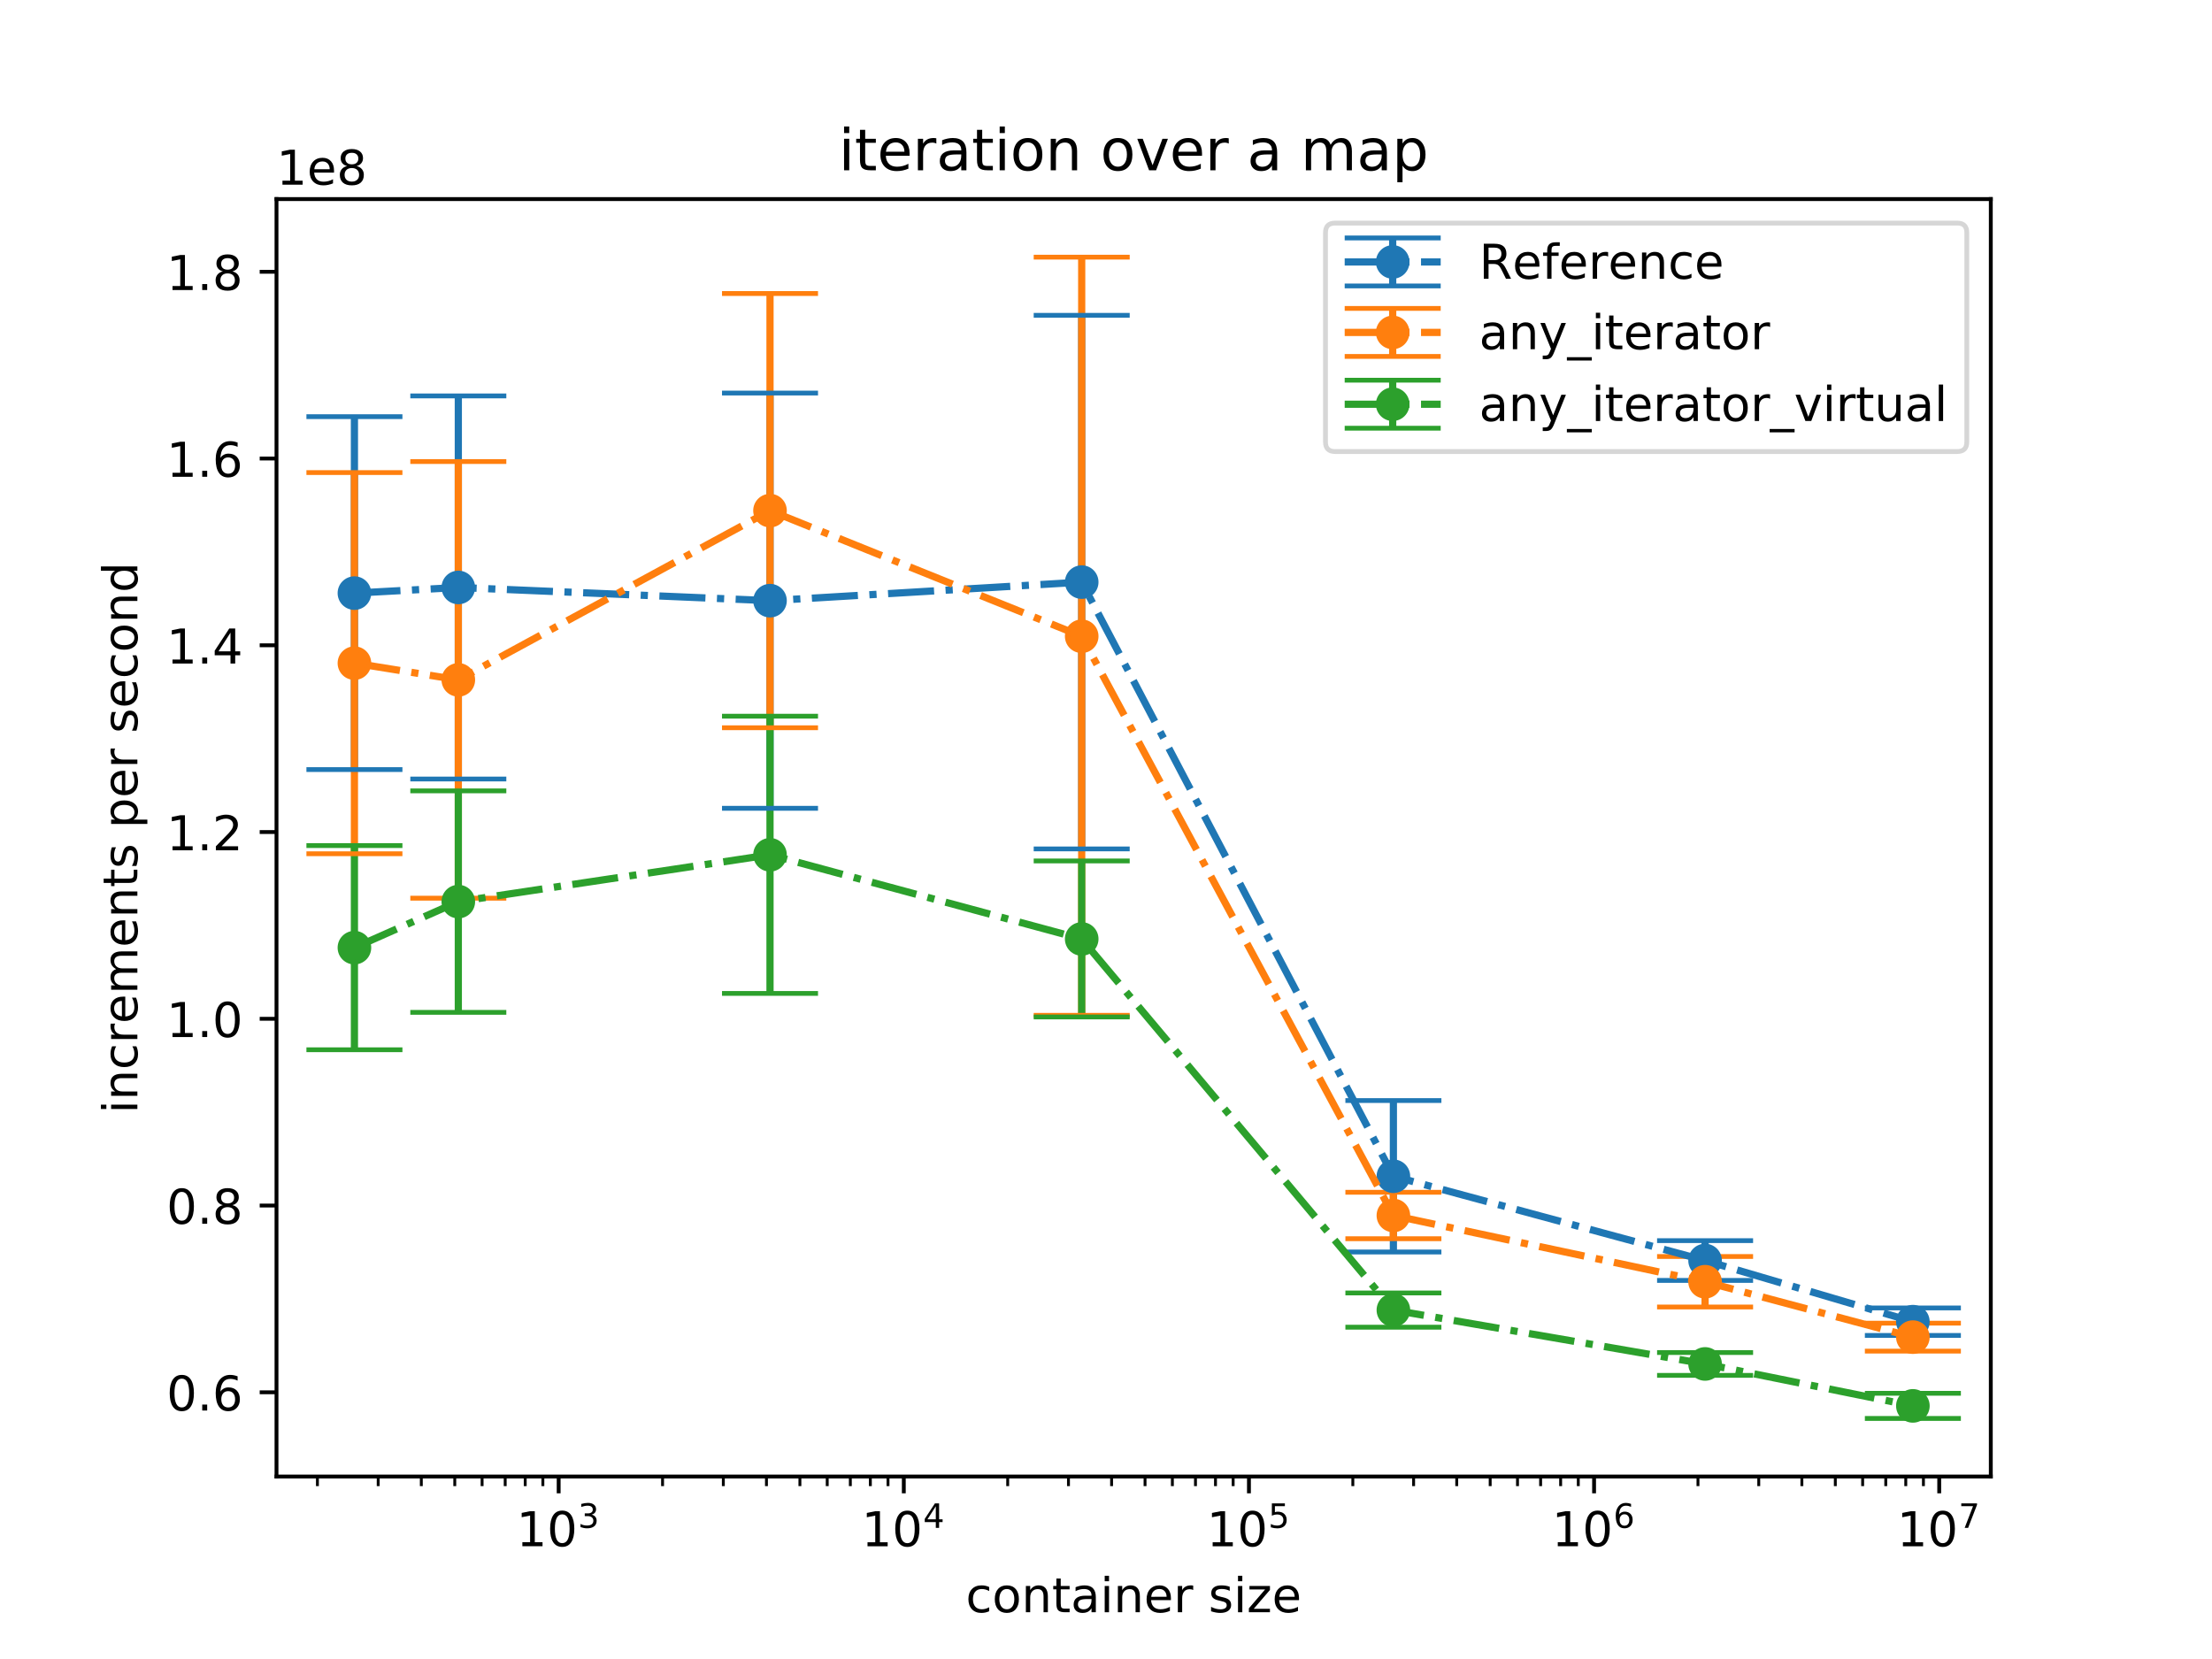 <?xml version="1.0" encoding="utf-8" standalone="no"?>
<!DOCTYPE svg PUBLIC "-//W3C//DTD SVG 1.1//EN"
  "http://www.w3.org/Graphics/SVG/1.1/DTD/svg11.dtd">
<!-- Created with matplotlib (http://matplotlib.org/) -->
<svg height="345.6pt" version="1.1" viewBox="0 0 460.8 345.6" width="460.8pt" xmlns="http://www.w3.org/2000/svg" xmlns:xlink="http://www.w3.org/1999/xlink">
 <defs>
  <style type="text/css">
*{stroke-linecap:butt;stroke-linejoin:round;}
  </style>
 </defs>
 <g id="figure_1">
  <g id="patch_1">
   <path d="M 0 345.6 
L 460.8 345.6 
L 460.8 0 
L 0 0 
z
" style="fill:#ffffff;"/>
  </g>
  <g id="axes_1">
   <g id="patch_2">
    <path d="M 57.6 307.584 
L 414.72 307.584 
L 414.72 41.472 
L 57.6 41.472 
z
" style="fill:#ffffff;"/>
   </g>
   <g id="matplotlib.axis_1">
    <g id="xtick_1">
     <g id="line2d_1">
      <defs>
       <path d="M 0 0 
L 0 3.5 
" id="maa5dbdfe4a" style="stroke:#000000;stroke-width:0.8;"/>
      </defs>
      <g>
       <use style="stroke:#000000;stroke-width:0.8;" x="116.379" xlink:href="#maa5dbdfe4a" y="307.584"/>
      </g>
     </g>
     <g id="text_1">
      <!-- $\mathdefault{10^{3}}$ -->
      <defs>
       <path d="M 12.406 8.297 
L 28.516 8.297 
L 28.516 63.922 
L 10.984 60.406 
L 10.984 69.391 
L 28.422 72.906 
L 38.281 72.906 
L 38.281 8.297 
L 54.391 8.297 
L 54.391 0 
L 12.406 0 
z
" id="DejaVuSans-31"/>
       <path d="M 31.781 66.406 
Q 24.172 66.406 20.328 58.906 
Q 16.5 51.422 16.5 36.375 
Q 16.5 21.391 20.328 13.891 
Q 24.172 6.391 31.781 6.391 
Q 39.453 6.391 43.281 13.891 
Q 47.125 21.391 47.125 36.375 
Q 47.125 51.422 43.281 58.906 
Q 39.453 66.406 31.781 66.406 
z
M 31.781 74.219 
Q 44.047 74.219 50.516 64.516 
Q 56.984 54.828 56.984 36.375 
Q 56.984 17.969 50.516 8.266 
Q 44.047 -1.422 31.781 -1.422 
Q 19.531 -1.422 13.062 8.266 
Q 6.594 17.969 6.594 36.375 
Q 6.594 54.828 13.062 64.516 
Q 19.531 74.219 31.781 74.219 
z
" id="DejaVuSans-30"/>
       <path d="M 40.578 39.312 
Q 47.656 37.797 51.625 33 
Q 55.609 28.219 55.609 21.188 
Q 55.609 10.406 48.188 4.484 
Q 40.766 -1.422 27.094 -1.422 
Q 22.516 -1.422 17.656 -0.516 
Q 12.797 0.391 7.625 2.203 
L 7.625 11.719 
Q 11.719 9.328 16.594 8.109 
Q 21.484 6.891 26.812 6.891 
Q 36.078 6.891 40.938 10.547 
Q 45.797 14.203 45.797 21.188 
Q 45.797 27.641 41.281 31.266 
Q 36.766 34.906 28.719 34.906 
L 20.219 34.906 
L 20.219 43.016 
L 29.109 43.016 
Q 36.375 43.016 40.234 45.922 
Q 44.094 48.828 44.094 54.297 
Q 44.094 59.906 40.109 62.906 
Q 36.141 65.922 28.719 65.922 
Q 24.656 65.922 20.016 65.031 
Q 15.375 64.156 9.812 62.312 
L 9.812 71.094 
Q 15.438 72.656 20.344 73.438 
Q 25.25 74.219 29.594 74.219 
Q 40.828 74.219 47.359 69.109 
Q 53.906 64.016 53.906 55.328 
Q 53.906 49.266 50.438 45.094 
Q 46.969 40.922 40.578 39.312 
z
" id="DejaVuSans-33"/>
      </defs>
      <g transform="translate(107.579 322.182)scale(0.1 -0.1)">
       <use transform="translate(0 0.766)" xlink:href="#DejaVuSans-31"/>
       <use transform="translate(63.623 0.766)" xlink:href="#DejaVuSans-30"/>
       <use transform="translate(128.203 39.047)scale(0.7)" xlink:href="#DejaVuSans-33"/>
      </g>
     </g>
    </g>
    <g id="xtick_2">
     <g id="line2d_2">
      <g>
       <use style="stroke:#000000;stroke-width:0.8;" x="188.278" xlink:href="#maa5dbdfe4a" y="307.584"/>
      </g>
     </g>
     <g id="text_2">
      <!-- $\mathdefault{10^{4}}$ -->
      <defs>
       <path d="M 37.797 64.312 
L 12.891 25.391 
L 37.797 25.391 
z
M 35.203 72.906 
L 47.609 72.906 
L 47.609 25.391 
L 58.016 25.391 
L 58.016 17.188 
L 47.609 17.188 
L 47.609 0 
L 37.797 0 
L 37.797 17.188 
L 4.891 17.188 
L 4.891 26.703 
z
" id="DejaVuSans-34"/>
      </defs>
      <g transform="translate(179.478 322.182)scale(0.1 -0.1)">
       <use transform="translate(0 0.684)" xlink:href="#DejaVuSans-31"/>
       <use transform="translate(63.623 0.684)" xlink:href="#DejaVuSans-30"/>
       <use transform="translate(128.203 38.966)scale(0.7)" xlink:href="#DejaVuSans-34"/>
      </g>
     </g>
    </g>
    <g id="xtick_3">
     <g id="line2d_3">
      <g>
       <use style="stroke:#000000;stroke-width:0.8;" x="260.177" xlink:href="#maa5dbdfe4a" y="307.584"/>
      </g>
     </g>
     <g id="text_3">
      <!-- $\mathdefault{10^{5}}$ -->
      <defs>
       <path d="M 10.797 72.906 
L 49.516 72.906 
L 49.516 64.594 
L 19.828 64.594 
L 19.828 46.734 
Q 21.969 47.469 24.109 47.828 
Q 26.266 48.188 28.422 48.188 
Q 40.625 48.188 47.75 41.5 
Q 54.891 34.812 54.891 23.391 
Q 54.891 11.625 47.562 5.094 
Q 40.234 -1.422 26.906 -1.422 
Q 22.312 -1.422 17.547 -0.641 
Q 12.797 0.141 7.719 1.703 
L 7.719 11.625 
Q 12.109 9.234 16.797 8.062 
Q 21.484 6.891 26.703 6.891 
Q 35.156 6.891 40.078 11.328 
Q 45.016 15.766 45.016 23.391 
Q 45.016 31 40.078 35.438 
Q 35.156 39.891 26.703 39.891 
Q 22.75 39.891 18.812 39.016 
Q 14.891 38.141 10.797 36.281 
z
" id="DejaVuSans-35"/>
      </defs>
      <g transform="translate(251.377 322.182)scale(0.1 -0.1)">
       <use transform="translate(0 0.684)" xlink:href="#DejaVuSans-31"/>
       <use transform="translate(63.623 0.684)" xlink:href="#DejaVuSans-30"/>
       <use transform="translate(128.203 38.966)scale(0.7)" xlink:href="#DejaVuSans-35"/>
      </g>
     </g>
    </g>
    <g id="xtick_4">
     <g id="line2d_4">
      <g>
       <use style="stroke:#000000;stroke-width:0.8;" x="332.075" xlink:href="#maa5dbdfe4a" y="307.584"/>
      </g>
     </g>
     <g id="text_4">
      <!-- $\mathdefault{10^{6}}$ -->
      <defs>
       <path d="M 33.016 40.375 
Q 26.375 40.375 22.484 35.828 
Q 18.609 31.297 18.609 23.391 
Q 18.609 15.531 22.484 10.953 
Q 26.375 6.391 33.016 6.391 
Q 39.656 6.391 43.531 10.953 
Q 47.406 15.531 47.406 23.391 
Q 47.406 31.297 43.531 35.828 
Q 39.656 40.375 33.016 40.375 
z
M 52.594 71.297 
L 52.594 62.312 
Q 48.875 64.062 45.094 64.984 
Q 41.312 65.922 37.594 65.922 
Q 27.828 65.922 22.672 59.328 
Q 17.531 52.734 16.797 39.406 
Q 19.672 43.656 24.016 45.922 
Q 28.375 48.188 33.594 48.188 
Q 44.578 48.188 50.953 41.516 
Q 57.328 34.859 57.328 23.391 
Q 57.328 12.156 50.688 5.359 
Q 44.047 -1.422 33.016 -1.422 
Q 20.359 -1.422 13.672 8.266 
Q 6.984 17.969 6.984 36.375 
Q 6.984 53.656 15.188 63.938 
Q 23.391 74.219 37.203 74.219 
Q 40.922 74.219 44.703 73.484 
Q 48.484 72.75 52.594 71.297 
z
" id="DejaVuSans-36"/>
      </defs>
      <g transform="translate(323.275 322.182)scale(0.1 -0.1)">
       <use transform="translate(0 0.766)" xlink:href="#DejaVuSans-31"/>
       <use transform="translate(63.623 0.766)" xlink:href="#DejaVuSans-30"/>
       <use transform="translate(128.203 39.047)scale(0.7)" xlink:href="#DejaVuSans-36"/>
      </g>
     </g>
    </g>
    <g id="xtick_5">
     <g id="line2d_5">
      <g>
       <use style="stroke:#000000;stroke-width:0.8;" x="403.974" xlink:href="#maa5dbdfe4a" y="307.584"/>
      </g>
     </g>
     <g id="text_5">
      <!-- $\mathdefault{10^{7}}$ -->
      <defs>
       <path d="M 8.203 72.906 
L 55.078 72.906 
L 55.078 68.703 
L 28.609 0 
L 18.312 0 
L 43.219 64.594 
L 8.203 64.594 
z
" id="DejaVuSans-37"/>
      </defs>
      <g transform="translate(395.174 322.182)scale(0.1 -0.1)">
       <use transform="translate(0 0.684)" xlink:href="#DejaVuSans-31"/>
       <use transform="translate(63.623 0.684)" xlink:href="#DejaVuSans-30"/>
       <use transform="translate(128.203 38.966)scale(0.7)" xlink:href="#DejaVuSans-37"/>
      </g>
     </g>
    </g>
    <g id="xtick_6">
     <g id="line2d_6">
      <defs>
       <path d="M 0 0 
L 0 2 
" id="m52f806bd52" style="stroke:#000000;stroke-width:0.6;"/>
      </defs>
      <g>
       <use style="stroke:#000000;stroke-width:0.6;" x="66.124" xlink:href="#m52f806bd52" y="307.584"/>
      </g>
     </g>
    </g>
    <g id="xtick_7">
     <g id="line2d_7">
      <g>
       <use style="stroke:#000000;stroke-width:0.6;" x="78.785" xlink:href="#m52f806bd52" y="307.584"/>
      </g>
     </g>
    </g>
    <g id="xtick_8">
     <g id="line2d_8">
      <g>
       <use style="stroke:#000000;stroke-width:0.6;" x="87.768" xlink:href="#m52f806bd52" y="307.584"/>
      </g>
     </g>
    </g>
    <g id="xtick_9">
     <g id="line2d_9">
      <g>
       <use style="stroke:#000000;stroke-width:0.6;" x="94.736" xlink:href="#m52f806bd52" y="307.584"/>
      </g>
     </g>
    </g>
    <g id="xtick_10">
     <g id="line2d_10">
      <g>
       <use style="stroke:#000000;stroke-width:0.6;" x="100.429" xlink:href="#m52f806bd52" y="307.584"/>
      </g>
     </g>
    </g>
    <g id="xtick_11">
     <g id="line2d_11">
      <g>
       <use style="stroke:#000000;stroke-width:0.6;" x="105.242" xlink:href="#m52f806bd52" y="307.584"/>
      </g>
     </g>
    </g>
    <g id="xtick_12">
     <g id="line2d_12">
      <g>
       <use style="stroke:#000000;stroke-width:0.6;" x="109.412" xlink:href="#m52f806bd52" y="307.584"/>
      </g>
     </g>
    </g>
    <g id="xtick_13">
     <g id="line2d_13">
      <g>
       <use style="stroke:#000000;stroke-width:0.6;" x="113.09" xlink:href="#m52f806bd52" y="307.584"/>
      </g>
     </g>
    </g>
    <g id="xtick_14">
     <g id="line2d_14">
      <g>
       <use style="stroke:#000000;stroke-width:0.6;" x="138.023" xlink:href="#m52f806bd52" y="307.584"/>
      </g>
     </g>
    </g>
    <g id="xtick_15">
     <g id="line2d_15">
      <g>
       <use style="stroke:#000000;stroke-width:0.6;" x="150.684" xlink:href="#m52f806bd52" y="307.584"/>
      </g>
     </g>
    </g>
    <g id="xtick_16">
     <g id="line2d_16">
      <g>
       <use style="stroke:#000000;stroke-width:0.6;" x="159.667" xlink:href="#m52f806bd52" y="307.584"/>
      </g>
     </g>
    </g>
    <g id="xtick_17">
     <g id="line2d_17">
      <g>
       <use style="stroke:#000000;stroke-width:0.6;" x="166.634" xlink:href="#m52f806bd52" y="307.584"/>
      </g>
     </g>
    </g>
    <g id="xtick_18">
     <g id="line2d_18">
      <g>
       <use style="stroke:#000000;stroke-width:0.6;" x="172.327" xlink:href="#m52f806bd52" y="307.584"/>
      </g>
     </g>
    </g>
    <g id="xtick_19">
     <g id="line2d_19">
      <g>
       <use style="stroke:#000000;stroke-width:0.6;" x="177.141" xlink:href="#m52f806bd52" y="307.584"/>
      </g>
     </g>
    </g>
    <g id="xtick_20">
     <g id="line2d_20">
      <g>
       <use style="stroke:#000000;stroke-width:0.6;" x="181.31" xlink:href="#m52f806bd52" y="307.584"/>
      </g>
     </g>
    </g>
    <g id="xtick_21">
     <g id="line2d_21">
      <g>
       <use style="stroke:#000000;stroke-width:0.6;" x="184.988" xlink:href="#m52f806bd52" y="307.584"/>
      </g>
     </g>
    </g>
    <g id="xtick_22">
     <g id="line2d_22">
      <g>
       <use style="stroke:#000000;stroke-width:0.6;" x="209.922" xlink:href="#m52f806bd52" y="307.584"/>
      </g>
     </g>
    </g>
    <g id="xtick_23">
     <g id="line2d_23">
      <g>
       <use style="stroke:#000000;stroke-width:0.6;" x="222.582" xlink:href="#m52f806bd52" y="307.584"/>
      </g>
     </g>
    </g>
    <g id="xtick_24">
     <g id="line2d_24">
      <g>
       <use style="stroke:#000000;stroke-width:0.6;" x="231.565" xlink:href="#m52f806bd52" y="307.584"/>
      </g>
     </g>
    </g>
    <g id="xtick_25">
     <g id="line2d_25">
      <g>
       <use style="stroke:#000000;stroke-width:0.6;" x="238.533" xlink:href="#m52f806bd52" y="307.584"/>
      </g>
     </g>
    </g>
    <g id="xtick_26">
     <g id="line2d_26">
      <g>
       <use style="stroke:#000000;stroke-width:0.6;" x="244.226" xlink:href="#m52f806bd52" y="307.584"/>
      </g>
     </g>
    </g>
    <g id="xtick_27">
     <g id="line2d_27">
      <g>
       <use style="stroke:#000000;stroke-width:0.6;" x="249.039" xlink:href="#m52f806bd52" y="307.584"/>
      </g>
     </g>
    </g>
    <g id="xtick_28">
     <g id="line2d_28">
      <g>
       <use style="stroke:#000000;stroke-width:0.6;" x="253.209" xlink:href="#m52f806bd52" y="307.584"/>
      </g>
     </g>
    </g>
    <g id="xtick_29">
     <g id="line2d_29">
      <g>
       <use style="stroke:#000000;stroke-width:0.6;" x="256.887" xlink:href="#m52f806bd52" y="307.584"/>
      </g>
     </g>
    </g>
    <g id="xtick_30">
     <g id="line2d_30">
      <g>
       <use style="stroke:#000000;stroke-width:0.6;" x="281.82" xlink:href="#m52f806bd52" y="307.584"/>
      </g>
     </g>
    </g>
    <g id="xtick_31">
     <g id="line2d_31">
      <g>
       <use style="stroke:#000000;stroke-width:0.6;" x="294.481" xlink:href="#m52f806bd52" y="307.584"/>
      </g>
     </g>
    </g>
    <g id="xtick_32">
     <g id="line2d_32">
      <g>
       <use style="stroke:#000000;stroke-width:0.6;" x="303.464" xlink:href="#m52f806bd52" y="307.584"/>
      </g>
     </g>
    </g>
    <g id="xtick_33">
     <g id="line2d_33">
      <g>
       <use style="stroke:#000000;stroke-width:0.6;" x="310.432" xlink:href="#m52f806bd52" y="307.584"/>
      </g>
     </g>
    </g>
    <g id="xtick_34">
     <g id="line2d_34">
      <g>
       <use style="stroke:#000000;stroke-width:0.6;" x="316.125" xlink:href="#m52f806bd52" y="307.584"/>
      </g>
     </g>
    </g>
    <g id="xtick_35">
     <g id="line2d_35">
      <g>
       <use style="stroke:#000000;stroke-width:0.6;" x="320.938" xlink:href="#m52f806bd52" y="307.584"/>
      </g>
     </g>
    </g>
    <g id="xtick_36">
     <g id="line2d_36">
      <g>
       <use style="stroke:#000000;stroke-width:0.6;" x="325.108" xlink:href="#m52f806bd52" y="307.584"/>
      </g>
     </g>
    </g>
    <g id="xtick_37">
     <g id="line2d_37">
      <g>
       <use style="stroke:#000000;stroke-width:0.6;" x="328.785" xlink:href="#m52f806bd52" y="307.584"/>
      </g>
     </g>
    </g>
    <g id="xtick_38">
     <g id="line2d_38">
      <g>
       <use style="stroke:#000000;stroke-width:0.6;" x="353.719" xlink:href="#m52f806bd52" y="307.584"/>
      </g>
     </g>
    </g>
    <g id="xtick_39">
     <g id="line2d_39">
      <g>
       <use style="stroke:#000000;stroke-width:0.6;" x="366.38" xlink:href="#m52f806bd52" y="307.584"/>
      </g>
     </g>
    </g>
    <g id="xtick_40">
     <g id="line2d_40">
      <g>
       <use style="stroke:#000000;stroke-width:0.6;" x="375.363" xlink:href="#m52f806bd52" y="307.584"/>
      </g>
     </g>
    </g>
    <g id="xtick_41">
     <g id="line2d_41">
      <g>
       <use style="stroke:#000000;stroke-width:0.6;" x="382.33" xlink:href="#m52f806bd52" y="307.584"/>
      </g>
     </g>
    </g>
    <g id="xtick_42">
     <g id="line2d_42">
      <g>
       <use style="stroke:#000000;stroke-width:0.6;" x="388.023" xlink:href="#m52f806bd52" y="307.584"/>
      </g>
     </g>
    </g>
    <g id="xtick_43">
     <g id="line2d_43">
      <g>
       <use style="stroke:#000000;stroke-width:0.6;" x="392.837" xlink:href="#m52f806bd52" y="307.584"/>
      </g>
     </g>
    </g>
    <g id="xtick_44">
     <g id="line2d_44">
      <g>
       <use style="stroke:#000000;stroke-width:0.6;" x="397.006" xlink:href="#m52f806bd52" y="307.584"/>
      </g>
     </g>
    </g>
    <g id="xtick_45">
     <g id="line2d_45">
      <g>
       <use style="stroke:#000000;stroke-width:0.6;" x="400.684" xlink:href="#m52f806bd52" y="307.584"/>
      </g>
     </g>
    </g>
    <g id="text_6">
     <!-- container size -->
     <defs>
      <path d="M 48.781 52.594 
L 48.781 44.188 
Q 44.969 46.297 41.141 47.344 
Q 37.312 48.391 33.406 48.391 
Q 24.656 48.391 19.812 42.844 
Q 14.984 37.312 14.984 27.297 
Q 14.984 17.281 19.812 11.734 
Q 24.656 6.203 33.406 6.203 
Q 37.312 6.203 41.141 7.25 
Q 44.969 8.297 48.781 10.406 
L 48.781 2.094 
Q 45.016 0.344 40.984 -0.531 
Q 36.969 -1.422 32.422 -1.422 
Q 20.062 -1.422 12.781 6.344 
Q 5.516 14.109 5.516 27.297 
Q 5.516 40.672 12.859 48.328 
Q 20.219 56 33.016 56 
Q 37.156 56 41.109 55.141 
Q 45.062 54.297 48.781 52.594 
z
" id="DejaVuSans-63"/>
      <path d="M 30.609 48.391 
Q 23.391 48.391 19.188 42.75 
Q 14.984 37.109 14.984 27.297 
Q 14.984 17.484 19.156 11.844 
Q 23.344 6.203 30.609 6.203 
Q 37.797 6.203 41.984 11.859 
Q 46.188 17.531 46.188 27.297 
Q 46.188 37.016 41.984 42.703 
Q 37.797 48.391 30.609 48.391 
z
M 30.609 56 
Q 42.328 56 49.016 48.375 
Q 55.719 40.766 55.719 27.297 
Q 55.719 13.875 49.016 6.219 
Q 42.328 -1.422 30.609 -1.422 
Q 18.844 -1.422 12.172 6.219 
Q 5.516 13.875 5.516 27.297 
Q 5.516 40.766 12.172 48.375 
Q 18.844 56 30.609 56 
z
" id="DejaVuSans-6f"/>
      <path d="M 54.891 33.016 
L 54.891 0 
L 45.906 0 
L 45.906 32.719 
Q 45.906 40.484 42.875 44.328 
Q 39.844 48.188 33.797 48.188 
Q 26.516 48.188 22.312 43.547 
Q 18.109 38.922 18.109 30.906 
L 18.109 0 
L 9.078 0 
L 9.078 54.688 
L 18.109 54.688 
L 18.109 46.188 
Q 21.344 51.125 25.703 53.562 
Q 30.078 56 35.797 56 
Q 45.219 56 50.047 50.172 
Q 54.891 44.344 54.891 33.016 
z
" id="DejaVuSans-6e"/>
      <path d="M 18.312 70.219 
L 18.312 54.688 
L 36.812 54.688 
L 36.812 47.703 
L 18.312 47.703 
L 18.312 18.016 
Q 18.312 11.328 20.141 9.422 
Q 21.969 7.516 27.594 7.516 
L 36.812 7.516 
L 36.812 0 
L 27.594 0 
Q 17.188 0 13.234 3.875 
Q 9.281 7.766 9.281 18.016 
L 9.281 47.703 
L 2.688 47.703 
L 2.688 54.688 
L 9.281 54.688 
L 9.281 70.219 
z
" id="DejaVuSans-74"/>
      <path d="M 34.281 27.484 
Q 23.391 27.484 19.188 25 
Q 14.984 22.516 14.984 16.5 
Q 14.984 11.719 18.141 8.906 
Q 21.297 6.109 26.703 6.109 
Q 34.188 6.109 38.703 11.406 
Q 43.219 16.703 43.219 25.484 
L 43.219 27.484 
z
M 52.203 31.203 
L 52.203 0 
L 43.219 0 
L 43.219 8.297 
Q 40.141 3.328 35.547 0.953 
Q 30.953 -1.422 24.312 -1.422 
Q 15.922 -1.422 10.953 3.297 
Q 6 8.016 6 15.922 
Q 6 25.141 12.172 29.828 
Q 18.359 34.516 30.609 34.516 
L 43.219 34.516 
L 43.219 35.406 
Q 43.219 41.609 39.141 45 
Q 35.062 48.391 27.688 48.391 
Q 23 48.391 18.547 47.266 
Q 14.109 46.141 10.016 43.891 
L 10.016 52.203 
Q 14.938 54.109 19.578 55.047 
Q 24.219 56 28.609 56 
Q 40.484 56 46.344 49.844 
Q 52.203 43.703 52.203 31.203 
z
" id="DejaVuSans-61"/>
      <path d="M 9.422 54.688 
L 18.406 54.688 
L 18.406 0 
L 9.422 0 
z
M 9.422 75.984 
L 18.406 75.984 
L 18.406 64.594 
L 9.422 64.594 
z
" id="DejaVuSans-69"/>
      <path d="M 56.203 29.594 
L 56.203 25.203 
L 14.891 25.203 
Q 15.484 15.922 20.484 11.062 
Q 25.484 6.203 34.422 6.203 
Q 39.594 6.203 44.453 7.469 
Q 49.312 8.734 54.109 11.281 
L 54.109 2.781 
Q 49.266 0.734 44.188 -0.344 
Q 39.109 -1.422 33.891 -1.422 
Q 20.797 -1.422 13.156 6.188 
Q 5.516 13.812 5.516 26.812 
Q 5.516 40.234 12.766 48.109 
Q 20.016 56 32.328 56 
Q 43.359 56 49.781 48.891 
Q 56.203 41.797 56.203 29.594 
z
M 47.219 32.234 
Q 47.125 39.594 43.094 43.984 
Q 39.062 48.391 32.422 48.391 
Q 24.906 48.391 20.391 44.141 
Q 15.875 39.891 15.188 32.172 
z
" id="DejaVuSans-65"/>
      <path d="M 41.109 46.297 
Q 39.594 47.172 37.812 47.578 
Q 36.031 48 33.891 48 
Q 26.266 48 22.188 43.047 
Q 18.109 38.094 18.109 28.812 
L 18.109 0 
L 9.078 0 
L 9.078 54.688 
L 18.109 54.688 
L 18.109 46.188 
Q 20.953 51.172 25.484 53.578 
Q 30.031 56 36.531 56 
Q 37.453 56 38.578 55.875 
Q 39.703 55.766 41.062 55.516 
z
" id="DejaVuSans-72"/>
      <path id="DejaVuSans-20"/>
      <path d="M 44.281 53.078 
L 44.281 44.578 
Q 40.484 46.531 36.375 47.5 
Q 32.281 48.484 27.875 48.484 
Q 21.188 48.484 17.844 46.438 
Q 14.5 44.391 14.5 40.281 
Q 14.5 37.156 16.891 35.375 
Q 19.281 33.594 26.516 31.984 
L 29.594 31.297 
Q 39.156 29.25 43.188 25.516 
Q 47.219 21.781 47.219 15.094 
Q 47.219 7.469 41.188 3.016 
Q 35.156 -1.422 24.609 -1.422 
Q 20.219 -1.422 15.453 -0.562 
Q 10.688 0.297 5.422 2 
L 5.422 11.281 
Q 10.406 8.688 15.234 7.391 
Q 20.062 6.109 24.812 6.109 
Q 31.156 6.109 34.562 8.281 
Q 37.984 10.453 37.984 14.406 
Q 37.984 18.062 35.516 20.016 
Q 33.062 21.969 24.703 23.781 
L 21.578 24.516 
Q 13.234 26.266 9.516 29.906 
Q 5.812 33.547 5.812 39.891 
Q 5.812 47.609 11.281 51.797 
Q 16.75 56 26.812 56 
Q 31.781 56 36.172 55.266 
Q 40.578 54.547 44.281 53.078 
z
" id="DejaVuSans-73"/>
      <path d="M 5.516 54.688 
L 48.188 54.688 
L 48.188 46.484 
L 14.406 7.172 
L 48.188 7.172 
L 48.188 0 
L 4.297 0 
L 4.297 8.203 
L 38.094 47.516 
L 5.516 47.516 
z
" id="DejaVuSans-7a"/>
     </defs>
     <g transform="translate(201.185 335.861)scale(0.1 -0.1)">
      <use xlink:href="#DejaVuSans-63"/>
      <use x="54.98" xlink:href="#DejaVuSans-6f"/>
      <use x="116.162" xlink:href="#DejaVuSans-6e"/>
      <use x="179.541" xlink:href="#DejaVuSans-74"/>
      <use x="218.75" xlink:href="#DejaVuSans-61"/>
      <use x="280.029" xlink:href="#DejaVuSans-69"/>
      <use x="307.812" xlink:href="#DejaVuSans-6e"/>
      <use x="371.191" xlink:href="#DejaVuSans-65"/>
      <use x="432.715" xlink:href="#DejaVuSans-72"/>
      <use x="473.828" xlink:href="#DejaVuSans-20"/>
      <use x="505.615" xlink:href="#DejaVuSans-73"/>
      <use x="557.715" xlink:href="#DejaVuSans-69"/>
      <use x="585.498" xlink:href="#DejaVuSans-7a"/>
      <use x="637.988" xlink:href="#DejaVuSans-65"/>
     </g>
    </g>
   </g>
   <g id="matplotlib.axis_2">
    <g id="ytick_1">
     <g id="line2d_46">
      <defs>
       <path d="M 0 0 
L -3.5 0 
" id="m7cc17c6724" style="stroke:#000000;stroke-width:0.8;"/>
      </defs>
      <g>
       <use style="stroke:#000000;stroke-width:0.8;" x="57.6" xlink:href="#m7cc17c6724" y="290.039"/>
      </g>
     </g>
     <g id="text_7">
      <!-- 0.6 -->
      <defs>
       <path d="M 10.688 12.406 
L 21 12.406 
L 21 0 
L 10.688 0 
z
" id="DejaVuSans-2e"/>
      </defs>
      <g transform="translate(34.697 293.838)scale(0.1 -0.1)">
       <use xlink:href="#DejaVuSans-30"/>
       <use x="63.623" xlink:href="#DejaVuSans-2e"/>
       <use x="95.41" xlink:href="#DejaVuSans-36"/>
      </g>
     </g>
    </g>
    <g id="ytick_2">
     <g id="line2d_47">
      <g>
       <use style="stroke:#000000;stroke-width:0.8;" x="57.6" xlink:href="#m7cc17c6724" y="251.135"/>
      </g>
     </g>
     <g id="text_8">
      <!-- 0.8 -->
      <defs>
       <path d="M 31.781 34.625 
Q 24.75 34.625 20.719 30.859 
Q 16.703 27.094 16.703 20.516 
Q 16.703 13.922 20.719 10.156 
Q 24.75 6.391 31.781 6.391 
Q 38.812 6.391 42.859 10.172 
Q 46.922 13.969 46.922 20.516 
Q 46.922 27.094 42.891 30.859 
Q 38.875 34.625 31.781 34.625 
z
M 21.922 38.812 
Q 15.578 40.375 12.031 44.719 
Q 8.5 49.078 8.5 55.328 
Q 8.5 64.062 14.719 69.141 
Q 20.953 74.219 31.781 74.219 
Q 42.672 74.219 48.875 69.141 
Q 55.078 64.062 55.078 55.328 
Q 55.078 49.078 51.531 44.719 
Q 48 40.375 41.703 38.812 
Q 48.828 37.156 52.797 32.312 
Q 56.781 27.484 56.781 20.516 
Q 56.781 9.906 50.312 4.234 
Q 43.844 -1.422 31.781 -1.422 
Q 19.734 -1.422 13.25 4.234 
Q 6.781 9.906 6.781 20.516 
Q 6.781 27.484 10.781 32.312 
Q 14.797 37.156 21.922 38.812 
z
M 18.312 54.391 
Q 18.312 48.734 21.844 45.562 
Q 25.391 42.391 31.781 42.391 
Q 38.141 42.391 41.719 45.562 
Q 45.312 48.734 45.312 54.391 
Q 45.312 60.062 41.719 63.234 
Q 38.141 66.406 31.781 66.406 
Q 25.391 66.406 21.844 63.234 
Q 18.312 60.062 18.312 54.391 
z
" id="DejaVuSans-38"/>
      </defs>
      <g transform="translate(34.697 254.934)scale(0.1 -0.1)">
       <use xlink:href="#DejaVuSans-30"/>
       <use x="63.623" xlink:href="#DejaVuSans-2e"/>
       <use x="95.41" xlink:href="#DejaVuSans-38"/>
      </g>
     </g>
    </g>
    <g id="ytick_3">
     <g id="line2d_48">
      <g>
       <use style="stroke:#000000;stroke-width:0.8;" x="57.6" xlink:href="#m7cc17c6724" y="212.232"/>
      </g>
     </g>
     <g id="text_9">
      <!-- 1.0 -->
      <g transform="translate(34.697 216.031)scale(0.1 -0.1)">
       <use xlink:href="#DejaVuSans-31"/>
       <use x="63.623" xlink:href="#DejaVuSans-2e"/>
       <use x="95.41" xlink:href="#DejaVuSans-30"/>
      </g>
     </g>
    </g>
    <g id="ytick_4">
     <g id="line2d_49">
      <g>
       <use style="stroke:#000000;stroke-width:0.8;" x="57.6" xlink:href="#m7cc17c6724" y="173.328"/>
      </g>
     </g>
     <g id="text_10">
      <!-- 1.2 -->
      <defs>
       <path d="M 19.188 8.297 
L 53.609 8.297 
L 53.609 0 
L 7.328 0 
L 7.328 8.297 
Q 12.938 14.109 22.625 23.891 
Q 32.328 33.688 34.812 36.531 
Q 39.547 41.844 41.422 45.531 
Q 43.312 49.219 43.312 52.781 
Q 43.312 58.594 39.234 62.25 
Q 35.156 65.922 28.609 65.922 
Q 23.969 65.922 18.812 64.312 
Q 13.672 62.703 7.812 59.422 
L 7.812 69.391 
Q 13.766 71.781 18.938 73 
Q 24.125 74.219 28.422 74.219 
Q 39.75 74.219 46.484 68.547 
Q 53.219 62.891 53.219 53.422 
Q 53.219 48.922 51.531 44.891 
Q 49.859 40.875 45.406 35.406 
Q 44.188 33.984 37.641 27.219 
Q 31.109 20.453 19.188 8.297 
z
" id="DejaVuSans-32"/>
      </defs>
      <g transform="translate(34.697 177.127)scale(0.1 -0.1)">
       <use xlink:href="#DejaVuSans-31"/>
       <use x="63.623" xlink:href="#DejaVuSans-2e"/>
       <use x="95.41" xlink:href="#DejaVuSans-32"/>
      </g>
     </g>
    </g>
    <g id="ytick_5">
     <g id="line2d_50">
      <g>
       <use style="stroke:#000000;stroke-width:0.8;" x="57.6" xlink:href="#m7cc17c6724" y="134.424"/>
      </g>
     </g>
     <g id="text_11">
      <!-- 1.4 -->
      <g transform="translate(34.697 138.224)scale(0.1 -0.1)">
       <use xlink:href="#DejaVuSans-31"/>
       <use x="63.623" xlink:href="#DejaVuSans-2e"/>
       <use x="95.41" xlink:href="#DejaVuSans-34"/>
      </g>
     </g>
    </g>
    <g id="ytick_6">
     <g id="line2d_51">
      <g>
       <use style="stroke:#000000;stroke-width:0.8;" x="57.6" xlink:href="#m7cc17c6724" y="95.521"/>
      </g>
     </g>
     <g id="text_12">
      <!-- 1.6 -->
      <g transform="translate(34.697 99.32)scale(0.1 -0.1)">
       <use xlink:href="#DejaVuSans-31"/>
       <use x="63.623" xlink:href="#DejaVuSans-2e"/>
       <use x="95.41" xlink:href="#DejaVuSans-36"/>
      </g>
     </g>
    </g>
    <g id="ytick_7">
     <g id="line2d_52">
      <g>
       <use style="stroke:#000000;stroke-width:0.8;" x="57.6" xlink:href="#m7cc17c6724" y="56.617"/>
      </g>
     </g>
     <g id="text_13">
      <!-- 1.8 -->
      <g transform="translate(34.697 60.416)scale(0.1 -0.1)">
       <use xlink:href="#DejaVuSans-31"/>
       <use x="63.623" xlink:href="#DejaVuSans-2e"/>
       <use x="95.41" xlink:href="#DejaVuSans-38"/>
      </g>
     </g>
    </g>
    <g id="text_14">
     <!-- increments per second -->
     <defs>
      <path d="M 52 44.188 
Q 55.375 50.25 60.062 53.125 
Q 64.75 56 71.094 56 
Q 79.641 56 84.281 50.016 
Q 88.922 44.047 88.922 33.016 
L 88.922 0 
L 79.891 0 
L 79.891 32.719 
Q 79.891 40.578 77.094 44.375 
Q 74.312 48.188 68.609 48.188 
Q 61.625 48.188 57.562 43.547 
Q 53.516 38.922 53.516 30.906 
L 53.516 0 
L 44.484 0 
L 44.484 32.719 
Q 44.484 40.625 41.703 44.406 
Q 38.922 48.188 33.109 48.188 
Q 26.219 48.188 22.156 43.531 
Q 18.109 38.875 18.109 30.906 
L 18.109 0 
L 9.078 0 
L 9.078 54.688 
L 18.109 54.688 
L 18.109 46.188 
Q 21.188 51.219 25.484 53.609 
Q 29.781 56 35.688 56 
Q 41.656 56 45.828 52.969 
Q 50 49.953 52 44.188 
z
" id="DejaVuSans-6d"/>
      <path d="M 18.109 8.203 
L 18.109 -20.797 
L 9.078 -20.797 
L 9.078 54.688 
L 18.109 54.688 
L 18.109 46.391 
Q 20.953 51.266 25.266 53.625 
Q 29.594 56 35.594 56 
Q 45.562 56 51.781 48.094 
Q 58.016 40.188 58.016 27.297 
Q 58.016 14.406 51.781 6.484 
Q 45.562 -1.422 35.594 -1.422 
Q 29.594 -1.422 25.266 0.953 
Q 20.953 3.328 18.109 8.203 
z
M 48.688 27.297 
Q 48.688 37.203 44.609 42.844 
Q 40.531 48.484 33.406 48.484 
Q 26.266 48.484 22.188 42.844 
Q 18.109 37.203 18.109 27.297 
Q 18.109 17.391 22.188 11.75 
Q 26.266 6.109 33.406 6.109 
Q 40.531 6.109 44.609 11.75 
Q 48.688 17.391 48.688 27.297 
z
" id="DejaVuSans-70"/>
      <path d="M 45.406 46.391 
L 45.406 75.984 
L 54.391 75.984 
L 54.391 0 
L 45.406 0 
L 45.406 8.203 
Q 42.578 3.328 38.25 0.953 
Q 33.938 -1.422 27.875 -1.422 
Q 17.969 -1.422 11.734 6.484 
Q 5.516 14.406 5.516 27.297 
Q 5.516 40.188 11.734 48.094 
Q 17.969 56 27.875 56 
Q 33.938 56 38.25 53.625 
Q 42.578 51.266 45.406 46.391 
z
M 14.797 27.297 
Q 14.797 17.391 18.875 11.75 
Q 22.953 6.109 30.078 6.109 
Q 37.203 6.109 41.297 11.75 
Q 45.406 17.391 45.406 27.297 
Q 45.406 37.203 41.297 42.844 
Q 37.203 48.484 30.078 48.484 
Q 22.953 48.484 18.875 42.844 
Q 14.797 37.203 14.797 27.297 
z
" id="DejaVuSans-64"/>
     </defs>
     <g transform="translate(28.617 231.963)rotate(-90)scale(0.1 -0.1)">
      <use xlink:href="#DejaVuSans-69"/>
      <use x="27.783" xlink:href="#DejaVuSans-6e"/>
      <use x="91.162" xlink:href="#DejaVuSans-63"/>
      <use x="146.143" xlink:href="#DejaVuSans-72"/>
      <use x="187.225" xlink:href="#DejaVuSans-65"/>
      <use x="248.748" xlink:href="#DejaVuSans-6d"/>
      <use x="346.16" xlink:href="#DejaVuSans-65"/>
      <use x="407.684" xlink:href="#DejaVuSans-6e"/>
      <use x="471.062" xlink:href="#DejaVuSans-74"/>
      <use x="510.271" xlink:href="#DejaVuSans-73"/>
      <use x="562.371" xlink:href="#DejaVuSans-20"/>
      <use x="594.158" xlink:href="#DejaVuSans-70"/>
      <use x="657.635" xlink:href="#DejaVuSans-65"/>
      <use x="719.158" xlink:href="#DejaVuSans-72"/>
      <use x="760.271" xlink:href="#DejaVuSans-20"/>
      <use x="792.059" xlink:href="#DejaVuSans-73"/>
      <use x="844.158" xlink:href="#DejaVuSans-65"/>
      <use x="905.682" xlink:href="#DejaVuSans-63"/>
      <use x="960.662" xlink:href="#DejaVuSans-6f"/>
      <use x="1021.844" xlink:href="#DejaVuSans-6e"/>
      <use x="1085.223" xlink:href="#DejaVuSans-64"/>
     </g>
    </g>
    <g id="text_15">
     <!-- 1e8 -->
     <g transform="translate(57.6 38.472)scale(0.1 -0.1)">
      <use xlink:href="#DejaVuSans-31"/>
      <use x="63.623" xlink:href="#DejaVuSans-65"/>
      <use x="125.146" xlink:href="#DejaVuSans-38"/>
     </g>
    </g>
   </g>
   <g id="LineCollection_1">
    <path clip-path="url(#p4c6f4f7665)" d="M 73.833 160.316 
L 73.833 86.797 
" style="fill:none;stroke:#1f77b4;stroke-width:1.5;"/>
    <path clip-path="url(#p4c6f4f7665)" d="M 95.476 162.28 
L 95.476 82.475 
" style="fill:none;stroke:#1f77b4;stroke-width:1.5;"/>
    <path clip-path="url(#p4c6f4f7665)" d="M 160.407 168.383 
L 160.407 81.877 
" style="fill:none;stroke:#1f77b4;stroke-width:1.5;"/>
    <path clip-path="url(#p4c6f4f7665)" d="M 225.338 176.841 
L 225.338 65.685 
" style="fill:none;stroke:#1f77b4;stroke-width:1.5;"/>
    <path clip-path="url(#p4c6f4f7665)" d="M 290.269 260.813 
L 290.269 229.261 
" style="fill:none;stroke:#1f77b4;stroke-width:1.5;"/>
    <path clip-path="url(#p4c6f4f7665)" d="M 355.2 266.734 
L 355.2 258.449 
" style="fill:none;stroke:#1f77b4;stroke-width:1.5;"/>
    <path clip-path="url(#p4c6f4f7665)" d="M 398.487 278.192 
L 398.487 272.469 
" style="fill:none;stroke:#1f77b4;stroke-width:1.5;"/>
   </g>
   <g id="LineCollection_2">
    <path clip-path="url(#p4c6f4f7665)" d="M 73.833 177.853 
L 73.833 98.442 
" style="fill:none;stroke:#ff7f0e;stroke-width:1.5;"/>
    <path clip-path="url(#p4c6f4f7665)" d="M 95.476 187.111 
L 95.476 96.148 
" style="fill:none;stroke:#ff7f0e;stroke-width:1.5;"/>
    <path clip-path="url(#p4c6f4f7665)" d="M 160.407 151.6 
L 160.407 61.146 
" style="fill:none;stroke:#ff7f0e;stroke-width:1.5;"/>
    <path clip-path="url(#p4c6f4f7665)" d="M 225.338 211.515 
L 225.338 53.568 
" style="fill:none;stroke:#ff7f0e;stroke-width:1.5;"/>
    <path clip-path="url(#p4c6f4f7665)" d="M 290.269 258.047 
L 290.269 248.37 
" style="fill:none;stroke:#ff7f0e;stroke-width:1.5;"/>
    <path clip-path="url(#p4c6f4f7665)" d="M 355.2 272.269 
L 355.2 261.752 
" style="fill:none;stroke:#ff7f0e;stroke-width:1.5;"/>
    <path clip-path="url(#p4c6f4f7665)" d="M 398.487 281.464 
L 398.487 275.635 
" style="fill:none;stroke:#ff7f0e;stroke-width:1.5;"/>
   </g>
   <g id="LineCollection_3">
    <path clip-path="url(#p4c6f4f7665)" d="M 73.833 218.684 
L 73.833 176.147 
" style="fill:none;stroke:#2ca02c;stroke-width:1.5;"/>
    <path clip-path="url(#p4c6f4f7665)" d="M 95.476 210.894 
L 95.476 164.749 
" style="fill:none;stroke:#2ca02c;stroke-width:1.5;"/>
    <path clip-path="url(#p4c6f4f7665)" d="M 160.407 206.946 
L 160.407 149.194 
" style="fill:none;stroke:#2ca02c;stroke-width:1.5;"/>
    <path clip-path="url(#p4c6f4f7665)" d="M 225.338 211.852 
L 225.338 179.348 
" style="fill:none;stroke:#2ca02c;stroke-width:1.5;"/>
    <path clip-path="url(#p4c6f4f7665)" d="M 290.269 276.481 
L 290.269 269.343 
" style="fill:none;stroke:#2ca02c;stroke-width:1.5;"/>
    <path clip-path="url(#p4c6f4f7665)" d="M 355.2 286.513 
L 355.2 281.755 
" style="fill:none;stroke:#2ca02c;stroke-width:1.5;"/>
    <path clip-path="url(#p4c6f4f7665)" d="M 398.487 295.488 
L 398.487 290.251 
" style="fill:none;stroke:#2ca02c;stroke-width:1.5;"/>
   </g>
   <g id="line2d_53">
    <defs>
     <path d="M 10 0 
L -10 -0 
" id="m8f76892085" style="stroke:#1f77b4;"/>
    </defs>
    <g clip-path="url(#p4c6f4f7665)">
     <use style="fill:#1f77b4;stroke:#1f77b4;" x="73.833" xlink:href="#m8f76892085" y="160.316"/>
     <use style="fill:#1f77b4;stroke:#1f77b4;" x="95.476" xlink:href="#m8f76892085" y="162.28"/>
     <use style="fill:#1f77b4;stroke:#1f77b4;" x="160.407" xlink:href="#m8f76892085" y="168.383"/>
     <use style="fill:#1f77b4;stroke:#1f77b4;" x="225.338" xlink:href="#m8f76892085" y="176.841"/>
     <use style="fill:#1f77b4;stroke:#1f77b4;" x="290.269" xlink:href="#m8f76892085" y="260.813"/>
     <use style="fill:#1f77b4;stroke:#1f77b4;" x="355.2" xlink:href="#m8f76892085" y="266.734"/>
     <use style="fill:#1f77b4;stroke:#1f77b4;" x="398.487" xlink:href="#m8f76892085" y="278.192"/>
    </g>
   </g>
   <g id="line2d_54">
    <g clip-path="url(#p4c6f4f7665)">
     <use style="fill:#1f77b4;stroke:#1f77b4;" x="73.833" xlink:href="#m8f76892085" y="86.797"/>
     <use style="fill:#1f77b4;stroke:#1f77b4;" x="95.476" xlink:href="#m8f76892085" y="82.475"/>
     <use style="fill:#1f77b4;stroke:#1f77b4;" x="160.407" xlink:href="#m8f76892085" y="81.877"/>
     <use style="fill:#1f77b4;stroke:#1f77b4;" x="225.338" xlink:href="#m8f76892085" y="65.685"/>
     <use style="fill:#1f77b4;stroke:#1f77b4;" x="290.269" xlink:href="#m8f76892085" y="229.261"/>
     <use style="fill:#1f77b4;stroke:#1f77b4;" x="355.2" xlink:href="#m8f76892085" y="258.449"/>
     <use style="fill:#1f77b4;stroke:#1f77b4;" x="398.487" xlink:href="#m8f76892085" y="272.469"/>
    </g>
   </g>
   <g id="line2d_55">
    <defs>
     <path d="M 10 0 
L -10 -0 
" id="m5e06170e42" style="stroke:#ff7f0e;"/>
    </defs>
    <g clip-path="url(#p4c6f4f7665)">
     <use style="fill:#ff7f0e;stroke:#ff7f0e;" x="73.833" xlink:href="#m5e06170e42" y="177.853"/>
     <use style="fill:#ff7f0e;stroke:#ff7f0e;" x="95.476" xlink:href="#m5e06170e42" y="187.111"/>
     <use style="fill:#ff7f0e;stroke:#ff7f0e;" x="160.407" xlink:href="#m5e06170e42" y="151.6"/>
     <use style="fill:#ff7f0e;stroke:#ff7f0e;" x="225.338" xlink:href="#m5e06170e42" y="211.515"/>
     <use style="fill:#ff7f0e;stroke:#ff7f0e;" x="290.269" xlink:href="#m5e06170e42" y="258.047"/>
     <use style="fill:#ff7f0e;stroke:#ff7f0e;" x="355.2" xlink:href="#m5e06170e42" y="272.269"/>
     <use style="fill:#ff7f0e;stroke:#ff7f0e;" x="398.487" xlink:href="#m5e06170e42" y="281.464"/>
    </g>
   </g>
   <g id="line2d_56">
    <g clip-path="url(#p4c6f4f7665)">
     <use style="fill:#ff7f0e;stroke:#ff7f0e;" x="73.833" xlink:href="#m5e06170e42" y="98.442"/>
     <use style="fill:#ff7f0e;stroke:#ff7f0e;" x="95.476" xlink:href="#m5e06170e42" y="96.148"/>
     <use style="fill:#ff7f0e;stroke:#ff7f0e;" x="160.407" xlink:href="#m5e06170e42" y="61.146"/>
     <use style="fill:#ff7f0e;stroke:#ff7f0e;" x="225.338" xlink:href="#m5e06170e42" y="53.568"/>
     <use style="fill:#ff7f0e;stroke:#ff7f0e;" x="290.269" xlink:href="#m5e06170e42" y="248.37"/>
     <use style="fill:#ff7f0e;stroke:#ff7f0e;" x="355.2" xlink:href="#m5e06170e42" y="261.752"/>
     <use style="fill:#ff7f0e;stroke:#ff7f0e;" x="398.487" xlink:href="#m5e06170e42" y="275.635"/>
    </g>
   </g>
   <g id="line2d_57">
    <defs>
     <path d="M 10 0 
L -10 -0 
" id="m1fced62d43" style="stroke:#2ca02c;"/>
    </defs>
    <g clip-path="url(#p4c6f4f7665)">
     <use style="fill:#2ca02c;stroke:#2ca02c;" x="73.833" xlink:href="#m1fced62d43" y="218.684"/>
     <use style="fill:#2ca02c;stroke:#2ca02c;" x="95.476" xlink:href="#m1fced62d43" y="210.894"/>
     <use style="fill:#2ca02c;stroke:#2ca02c;" x="160.407" xlink:href="#m1fced62d43" y="206.946"/>
     <use style="fill:#2ca02c;stroke:#2ca02c;" x="225.338" xlink:href="#m1fced62d43" y="211.852"/>
     <use style="fill:#2ca02c;stroke:#2ca02c;" x="290.269" xlink:href="#m1fced62d43" y="276.481"/>
     <use style="fill:#2ca02c;stroke:#2ca02c;" x="355.2" xlink:href="#m1fced62d43" y="286.513"/>
     <use style="fill:#2ca02c;stroke:#2ca02c;" x="398.487" xlink:href="#m1fced62d43" y="295.488"/>
    </g>
   </g>
   <g id="line2d_58">
    <g clip-path="url(#p4c6f4f7665)">
     <use style="fill:#2ca02c;stroke:#2ca02c;" x="73.833" xlink:href="#m1fced62d43" y="176.147"/>
     <use style="fill:#2ca02c;stroke:#2ca02c;" x="95.476" xlink:href="#m1fced62d43" y="164.749"/>
     <use style="fill:#2ca02c;stroke:#2ca02c;" x="160.407" xlink:href="#m1fced62d43" y="149.194"/>
     <use style="fill:#2ca02c;stroke:#2ca02c;" x="225.338" xlink:href="#m1fced62d43" y="179.348"/>
     <use style="fill:#2ca02c;stroke:#2ca02c;" x="290.269" xlink:href="#m1fced62d43" y="269.343"/>
     <use style="fill:#2ca02c;stroke:#2ca02c;" x="355.2" xlink:href="#m1fced62d43" y="281.755"/>
     <use style="fill:#2ca02c;stroke:#2ca02c;" x="398.487" xlink:href="#m1fced62d43" y="290.251"/>
    </g>
   </g>
   <g id="line2d_59">
    <path clip-path="url(#p4c6f4f7665)" d="M 73.833 123.557 
L 95.476 122.378 
L 160.407 125.13 
L 225.338 121.263 
L 290.269 245.037 
L 355.2 262.591 
L 398.487 275.33 
" style="fill:none;stroke:#1f77b4;stroke-dasharray:9.6,2.4,1.5,2.4;stroke-dashoffset:0;stroke-width:1.5;"/>
    <defs>
     <path d="M 0 3 
C 0.796 3 1.559 2.684 2.121 2.121 
C 2.684 1.559 3 0.796 3 0 
C 3 -0.796 2.684 -1.559 2.121 -2.121 
C 1.559 -2.684 0.796 -3 0 -3 
C -0.796 -3 -1.559 -2.684 -2.121 -2.121 
C -2.684 -1.559 -3 -0.796 -3 0 
C -3 0.796 -2.684 1.559 -2.121 2.121 
C -1.559 2.684 -0.796 3 0 3 
z
" id="m27138403f5" style="stroke:#1f77b4;"/>
    </defs>
    <g clip-path="url(#p4c6f4f7665)">
     <use style="fill:#1f77b4;stroke:#1f77b4;" x="73.833" xlink:href="#m27138403f5" y="123.557"/>
     <use style="fill:#1f77b4;stroke:#1f77b4;" x="95.476" xlink:href="#m27138403f5" y="122.378"/>
     <use style="fill:#1f77b4;stroke:#1f77b4;" x="160.407" xlink:href="#m27138403f5" y="125.13"/>
     <use style="fill:#1f77b4;stroke:#1f77b4;" x="225.338" xlink:href="#m27138403f5" y="121.263"/>
     <use style="fill:#1f77b4;stroke:#1f77b4;" x="290.269" xlink:href="#m27138403f5" y="245.037"/>
     <use style="fill:#1f77b4;stroke:#1f77b4;" x="355.2" xlink:href="#m27138403f5" y="262.591"/>
     <use style="fill:#1f77b4;stroke:#1f77b4;" x="398.487" xlink:href="#m27138403f5" y="275.33"/>
    </g>
   </g>
   <g id="line2d_60">
    <path clip-path="url(#p4c6f4f7665)" d="M 73.833 138.147 
L 95.476 141.629 
L 160.407 106.373 
L 225.338 132.541 
L 290.269 253.209 
L 355.2 267.011 
L 398.487 278.549 
" style="fill:none;stroke:#ff7f0e;stroke-dasharray:9.6,2.4,1.5,2.4;stroke-dashoffset:0;stroke-width:1.5;"/>
    <defs>
     <path d="M 0 3 
C 0.796 3 1.559 2.684 2.121 2.121 
C 2.684 1.559 3 0.796 3 0 
C 3 -0.796 2.684 -1.559 2.121 -2.121 
C 1.559 -2.684 0.796 -3 0 -3 
C -0.796 -3 -1.559 -2.684 -2.121 -2.121 
C -2.684 -1.559 -3 -0.796 -3 0 
C -3 0.796 -2.684 1.559 -2.121 2.121 
C -1.559 2.684 -0.796 3 0 3 
z
" id="md2f7805570" style="stroke:#ff7f0e;"/>
    </defs>
    <g clip-path="url(#p4c6f4f7665)">
     <use style="fill:#ff7f0e;stroke:#ff7f0e;" x="73.833" xlink:href="#md2f7805570" y="138.147"/>
     <use style="fill:#ff7f0e;stroke:#ff7f0e;" x="95.476" xlink:href="#md2f7805570" y="141.629"/>
     <use style="fill:#ff7f0e;stroke:#ff7f0e;" x="160.407" xlink:href="#md2f7805570" y="106.373"/>
     <use style="fill:#ff7f0e;stroke:#ff7f0e;" x="225.338" xlink:href="#md2f7805570" y="132.541"/>
     <use style="fill:#ff7f0e;stroke:#ff7f0e;" x="290.269" xlink:href="#md2f7805570" y="253.209"/>
     <use style="fill:#ff7f0e;stroke:#ff7f0e;" x="355.2" xlink:href="#md2f7805570" y="267.011"/>
     <use style="fill:#ff7f0e;stroke:#ff7f0e;" x="398.487" xlink:href="#md2f7805570" y="278.549"/>
    </g>
   </g>
   <g id="line2d_61">
    <path clip-path="url(#p4c6f4f7665)" d="M 73.833 197.415 
L 95.476 187.821 
L 160.407 178.07 
L 225.338 195.6 
L 290.269 272.912 
L 355.2 284.134 
L 398.487 292.87 
" style="fill:none;stroke:#2ca02c;stroke-dasharray:9.6,2.4,1.5,2.4;stroke-dashoffset:0;stroke-width:1.5;"/>
    <defs>
     <path d="M 0 3 
C 0.796 3 1.559 2.684 2.121 2.121 
C 2.684 1.559 3 0.796 3 0 
C 3 -0.796 2.684 -1.559 2.121 -2.121 
C 1.559 -2.684 0.796 -3 0 -3 
C -0.796 -3 -1.559 -2.684 -2.121 -2.121 
C -2.684 -1.559 -3 -0.796 -3 0 
C -3 0.796 -2.684 1.559 -2.121 2.121 
C -1.559 2.684 -0.796 3 0 3 
z
" id="m1ff7f7427e" style="stroke:#2ca02c;"/>
    </defs>
    <g clip-path="url(#p4c6f4f7665)">
     <use style="fill:#2ca02c;stroke:#2ca02c;" x="73.833" xlink:href="#m1ff7f7427e" y="197.415"/>
     <use style="fill:#2ca02c;stroke:#2ca02c;" x="95.476" xlink:href="#m1ff7f7427e" y="187.821"/>
     <use style="fill:#2ca02c;stroke:#2ca02c;" x="160.407" xlink:href="#m1ff7f7427e" y="178.07"/>
     <use style="fill:#2ca02c;stroke:#2ca02c;" x="225.338" xlink:href="#m1ff7f7427e" y="195.6"/>
     <use style="fill:#2ca02c;stroke:#2ca02c;" x="290.269" xlink:href="#m1ff7f7427e" y="272.912"/>
     <use style="fill:#2ca02c;stroke:#2ca02c;" x="355.2" xlink:href="#m1ff7f7427e" y="284.134"/>
     <use style="fill:#2ca02c;stroke:#2ca02c;" x="398.487" xlink:href="#m1ff7f7427e" y="292.87"/>
    </g>
   </g>
   <g id="patch_3">
    <path d="M 57.6 307.584 
L 57.6 41.472 
" style="fill:none;stroke:#000000;stroke-linecap:square;stroke-linejoin:miter;stroke-width:0.8;"/>
   </g>
   <g id="patch_4">
    <path d="M 414.72 307.584 
L 414.72 41.472 
" style="fill:none;stroke:#000000;stroke-linecap:square;stroke-linejoin:miter;stroke-width:0.8;"/>
   </g>
   <g id="patch_5">
    <path d="M 57.6 307.584 
L 414.72 307.584 
" style="fill:none;stroke:#000000;stroke-linecap:square;stroke-linejoin:miter;stroke-width:0.8;"/>
   </g>
   <g id="patch_6">
    <path d="M 57.6 41.472 
L 414.72 41.472 
" style="fill:none;stroke:#000000;stroke-linecap:square;stroke-linejoin:miter;stroke-width:0.8;"/>
   </g>
   <g id="text_16">
    <!-- iteration over a map -->
    <defs>
     <path d="M 2.984 54.688 
L 12.5 54.688 
L 29.594 8.797 
L 46.688 54.688 
L 56.203 54.688 
L 35.688 0 
L 23.484 0 
z
" id="DejaVuSans-76"/>
    </defs>
    <g transform="translate(174.704 35.472)scale(0.12 -0.12)">
     <use xlink:href="#DejaVuSans-69"/>
     <use x="27.783" xlink:href="#DejaVuSans-74"/>
     <use x="66.992" xlink:href="#DejaVuSans-65"/>
     <use x="128.516" xlink:href="#DejaVuSans-72"/>
     <use x="169.629" xlink:href="#DejaVuSans-61"/>
     <use x="230.908" xlink:href="#DejaVuSans-74"/>
     <use x="270.117" xlink:href="#DejaVuSans-69"/>
     <use x="297.9" xlink:href="#DejaVuSans-6f"/>
     <use x="359.082" xlink:href="#DejaVuSans-6e"/>
     <use x="422.461" xlink:href="#DejaVuSans-20"/>
     <use x="454.248" xlink:href="#DejaVuSans-6f"/>
     <use x="515.43" xlink:href="#DejaVuSans-76"/>
     <use x="574.609" xlink:href="#DejaVuSans-65"/>
     <use x="636.133" xlink:href="#DejaVuSans-72"/>
     <use x="677.246" xlink:href="#DejaVuSans-20"/>
     <use x="709.033" xlink:href="#DejaVuSans-61"/>
     <use x="770.312" xlink:href="#DejaVuSans-20"/>
     <use x="802.1" xlink:href="#DejaVuSans-6d"/>
     <use x="899.512" xlink:href="#DejaVuSans-61"/>
     <use x="960.791" xlink:href="#DejaVuSans-70"/>
    </g>
   </g>
   <g id="legend_1">
    <g id="patch_7">
     <path d="M 278.123 94.063 
L 407.72 94.063 
Q 409.72 94.063 409.72 92.063 
L 409.72 48.472 
Q 409.72 46.472 407.72 46.472 
L 278.123 46.472 
Q 276.123 46.472 276.123 48.472 
L 276.123 92.063 
Q 276.123 94.063 278.123 94.063 
z
" style="fill:#ffffff;opacity:0.8;stroke:#cccccc;stroke-linejoin:miter;"/>
    </g>
    <g id="LineCollection_4">
     <path d="M 290.123 59.57 
L 290.123 49.57 
" style="fill:none;stroke:#1f77b4;stroke-width:1.5;"/>
    </g>
    <g id="line2d_62">
     <g>
      <use style="fill:#1f77b4;stroke:#1f77b4;" x="290.123" xlink:href="#m8f76892085" y="59.57"/>
     </g>
    </g>
    <g id="line2d_63">
     <g>
      <use style="fill:#1f77b4;stroke:#1f77b4;" x="290.123" xlink:href="#m8f76892085" y="49.57"/>
     </g>
    </g>
    <g id="line2d_64">
     <path d="M 280.123 54.57 
L 300.123 54.57 
" style="fill:none;stroke:#1f77b4;stroke-dasharray:9.6,2.4,1.5,2.4;stroke-dashoffset:0;stroke-width:1.5;"/>
    </g>
    <g id="line2d_65">
     <g>
      <use style="fill:#1f77b4;stroke:#1f77b4;" x="290.123" xlink:href="#m27138403f5" y="54.57"/>
     </g>
    </g>
    <g id="text_17">
     <!-- Reference -->
     <defs>
      <path d="M 44.391 34.188 
Q 47.562 33.109 50.562 29.594 
Q 53.562 26.078 56.594 19.922 
L 66.609 0 
L 56 0 
L 46.688 18.703 
Q 43.062 26.031 39.672 28.422 
Q 36.281 30.812 30.422 30.812 
L 19.672 30.812 
L 19.672 0 
L 9.812 0 
L 9.812 72.906 
L 32.078 72.906 
Q 44.578 72.906 50.734 67.672 
Q 56.891 62.453 56.891 51.906 
Q 56.891 45.016 53.688 40.469 
Q 50.484 35.938 44.391 34.188 
z
M 19.672 64.797 
L 19.672 38.922 
L 32.078 38.922 
Q 39.203 38.922 42.844 42.219 
Q 46.484 45.516 46.484 51.906 
Q 46.484 58.297 42.844 61.547 
Q 39.203 64.797 32.078 64.797 
z
" id="DejaVuSans-52"/>
      <path d="M 37.109 75.984 
L 37.109 68.5 
L 28.516 68.5 
Q 23.688 68.5 21.797 66.547 
Q 19.922 64.594 19.922 59.516 
L 19.922 54.688 
L 34.719 54.688 
L 34.719 47.703 
L 19.922 47.703 
L 19.922 0 
L 10.891 0 
L 10.891 47.703 
L 2.297 47.703 
L 2.297 54.688 
L 10.891 54.688 
L 10.891 58.5 
Q 10.891 67.625 15.141 71.797 
Q 19.391 75.984 28.609 75.984 
z
" id="DejaVuSans-66"/>
     </defs>
     <g transform="translate(308.123 58.07)scale(0.1 -0.1)">
      <use xlink:href="#DejaVuSans-52"/>
      <use x="69.42" xlink:href="#DejaVuSans-65"/>
      <use x="130.943" xlink:href="#DejaVuSans-66"/>
      <use x="166.148" xlink:href="#DejaVuSans-65"/>
      <use x="227.672" xlink:href="#DejaVuSans-72"/>
      <use x="268.754" xlink:href="#DejaVuSans-65"/>
      <use x="330.277" xlink:href="#DejaVuSans-6e"/>
      <use x="393.656" xlink:href="#DejaVuSans-63"/>
      <use x="448.637" xlink:href="#DejaVuSans-65"/>
     </g>
    </g>
    <g id="LineCollection_5">
     <path d="M 290.123 74.249 
L 290.123 64.249 
" style="fill:none;stroke:#ff7f0e;stroke-width:1.5;"/>
    </g>
    <g id="line2d_66">
     <g>
      <use style="fill:#ff7f0e;stroke:#ff7f0e;" x="290.123" xlink:href="#m5e06170e42" y="74.249"/>
     </g>
    </g>
    <g id="line2d_67">
     <g>
      <use style="fill:#ff7f0e;stroke:#ff7f0e;" x="290.123" xlink:href="#m5e06170e42" y="64.249"/>
     </g>
    </g>
    <g id="line2d_68">
     <path d="M 280.123 69.249 
L 300.123 69.249 
" style="fill:none;stroke:#ff7f0e;stroke-dasharray:9.6,2.4,1.5,2.4;stroke-dashoffset:0;stroke-width:1.5;"/>
    </g>
    <g id="line2d_69">
     <g>
      <use style="fill:#ff7f0e;stroke:#ff7f0e;" x="290.123" xlink:href="#md2f7805570" y="69.249"/>
     </g>
    </g>
    <g id="text_18">
     <!-- any_iterator -->
     <defs>
      <path d="M 32.172 -5.078 
Q 28.375 -14.844 24.75 -17.812 
Q 21.141 -20.797 15.094 -20.797 
L 7.906 -20.797 
L 7.906 -13.281 
L 13.188 -13.281 
Q 16.891 -13.281 18.938 -11.516 
Q 21 -9.766 23.484 -3.219 
L 25.094 0.875 
L 2.984 54.688 
L 12.5 54.688 
L 29.594 11.922 
L 46.688 54.688 
L 56.203 54.688 
z
" id="DejaVuSans-79"/>
      <path d="M 50.984 -16.609 
L 50.984 -23.578 
L -0.984 -23.578 
L -0.984 -16.609 
z
" id="DejaVuSans-5f"/>
     </defs>
     <g transform="translate(308.123 72.749)scale(0.1 -0.1)">
      <use xlink:href="#DejaVuSans-61"/>
      <use x="61.279" xlink:href="#DejaVuSans-6e"/>
      <use x="124.658" xlink:href="#DejaVuSans-79"/>
      <use x="183.838" xlink:href="#DejaVuSans-5f"/>
      <use x="233.838" xlink:href="#DejaVuSans-69"/>
      <use x="261.621" xlink:href="#DejaVuSans-74"/>
      <use x="300.83" xlink:href="#DejaVuSans-65"/>
      <use x="362.354" xlink:href="#DejaVuSans-72"/>
      <use x="403.467" xlink:href="#DejaVuSans-61"/>
      <use x="464.746" xlink:href="#DejaVuSans-74"/>
      <use x="503.955" xlink:href="#DejaVuSans-6f"/>
      <use x="565.137" xlink:href="#DejaVuSans-72"/>
     </g>
    </g>
    <g id="LineCollection_6">
     <path d="M 290.123 89.205 
L 290.123 79.205 
" style="fill:none;stroke:#2ca02c;stroke-width:1.5;"/>
    </g>
    <g id="line2d_70">
     <g>
      <use style="fill:#2ca02c;stroke:#2ca02c;" x="290.123" xlink:href="#m1fced62d43" y="89.205"/>
     </g>
    </g>
    <g id="line2d_71">
     <g>
      <use style="fill:#2ca02c;stroke:#2ca02c;" x="290.123" xlink:href="#m1fced62d43" y="79.205"/>
     </g>
    </g>
    <g id="line2d_72">
     <path d="M 280.123 84.205 
L 300.123 84.205 
" style="fill:none;stroke:#2ca02c;stroke-dasharray:9.6,2.4,1.5,2.4;stroke-dashoffset:0;stroke-width:1.5;"/>
    </g>
    <g id="line2d_73">
     <g>
      <use style="fill:#2ca02c;stroke:#2ca02c;" x="290.123" xlink:href="#m1ff7f7427e" y="84.205"/>
     </g>
    </g>
    <g id="text_19">
     <!-- any_iterator_virtual -->
     <defs>
      <path d="M 8.5 21.578 
L 8.5 54.688 
L 17.484 54.688 
L 17.484 21.922 
Q 17.484 14.156 20.5 10.266 
Q 23.531 6.391 29.594 6.391 
Q 36.859 6.391 41.078 11.031 
Q 45.312 15.672 45.312 23.688 
L 45.312 54.688 
L 54.297 54.688 
L 54.297 0 
L 45.312 0 
L 45.312 8.406 
Q 42.047 3.422 37.719 1 
Q 33.406 -1.422 27.688 -1.422 
Q 18.266 -1.422 13.375 4.438 
Q 8.5 10.297 8.5 21.578 
z
M 31.109 56 
z
" id="DejaVuSans-75"/>
      <path d="M 9.422 75.984 
L 18.406 75.984 
L 18.406 0 
L 9.422 0 
z
" id="DejaVuSans-6c"/>
     </defs>
     <g transform="translate(308.123 87.705)scale(0.1 -0.1)">
      <use xlink:href="#DejaVuSans-61"/>
      <use x="61.279" xlink:href="#DejaVuSans-6e"/>
      <use x="124.658" xlink:href="#DejaVuSans-79"/>
      <use x="183.838" xlink:href="#DejaVuSans-5f"/>
      <use x="233.838" xlink:href="#DejaVuSans-69"/>
      <use x="261.621" xlink:href="#DejaVuSans-74"/>
      <use x="300.83" xlink:href="#DejaVuSans-65"/>
      <use x="362.354" xlink:href="#DejaVuSans-72"/>
      <use x="403.467" xlink:href="#DejaVuSans-61"/>
      <use x="464.746" xlink:href="#DejaVuSans-74"/>
      <use x="503.955" xlink:href="#DejaVuSans-6f"/>
      <use x="565.137" xlink:href="#DejaVuSans-72"/>
      <use x="606.25" xlink:href="#DejaVuSans-5f"/>
      <use x="656.25" xlink:href="#DejaVuSans-76"/>
      <use x="715.43" xlink:href="#DejaVuSans-69"/>
      <use x="743.213" xlink:href="#DejaVuSans-72"/>
      <use x="784.326" xlink:href="#DejaVuSans-74"/>
      <use x="823.535" xlink:href="#DejaVuSans-75"/>
      <use x="886.914" xlink:href="#DejaVuSans-61"/>
      <use x="948.193" xlink:href="#DejaVuSans-6c"/>
     </g>
    </g>
   </g>
  </g>
 </g>
 <defs>
  <clipPath id="p4c6f4f7665">
   <rect height="266.112" width="357.12" x="57.6" y="41.472"/>
  </clipPath>
 </defs>
</svg>
